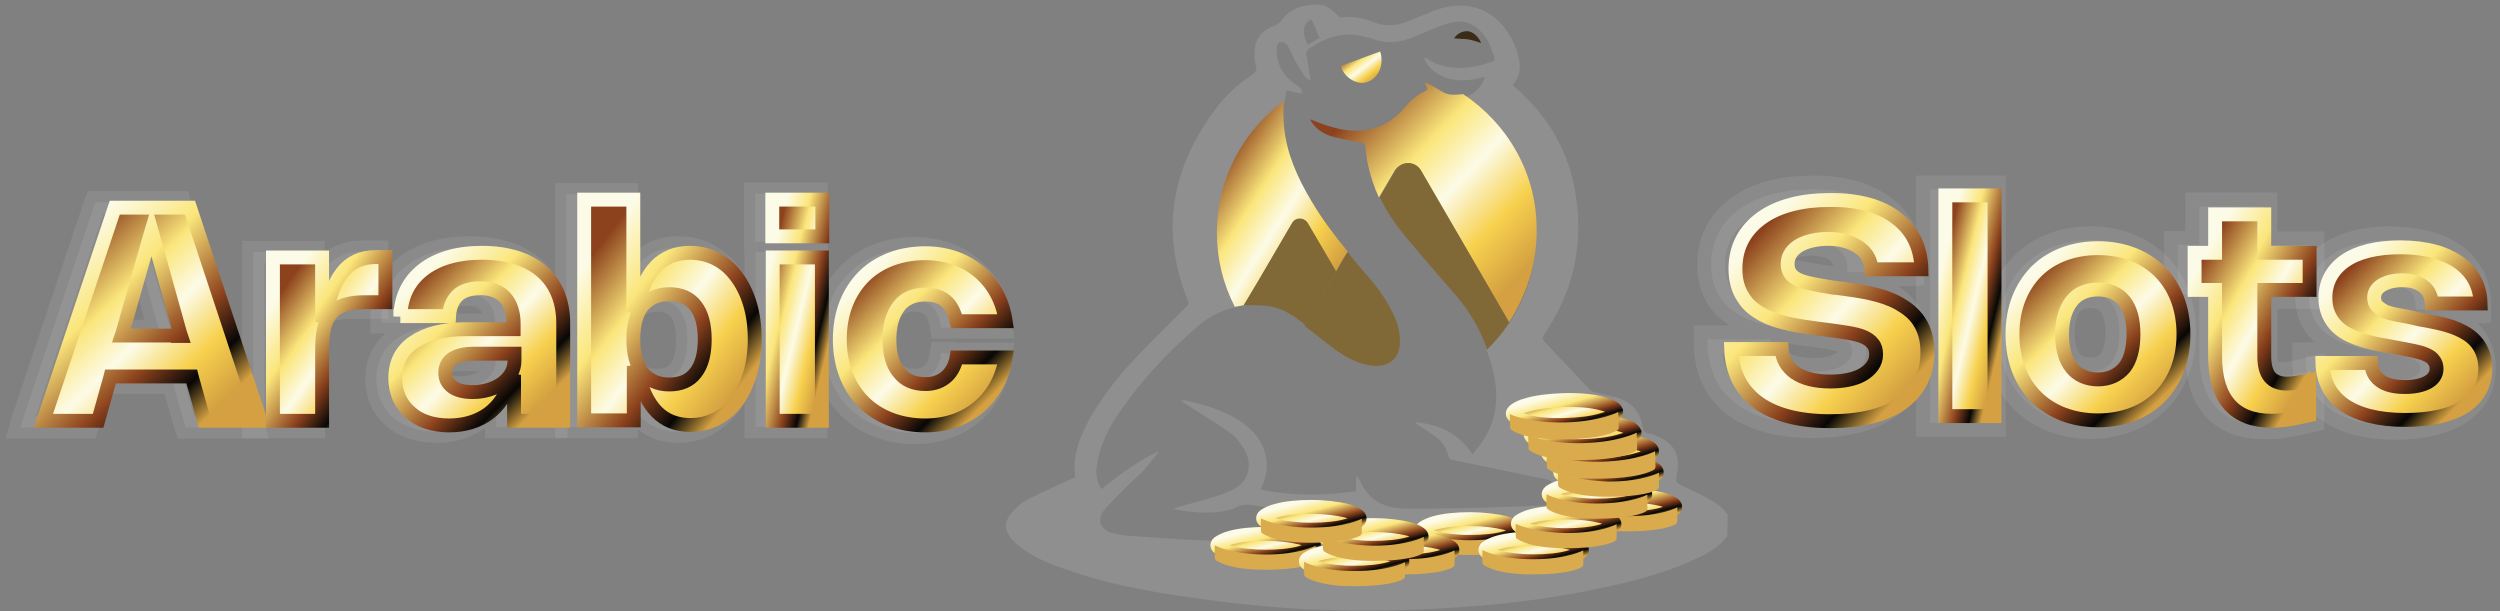 <svg width="180" height="44" viewBox="0 0 180 44" fill="none" xmlns="http://www.w3.org/2000/svg">
<rect x="0" y="0" width="180" height="44" fill="#808080" stroke="none"/>
<g clip-path="url(#clip0_281_60108)">
<path d="M96.542 4.74C97.527 4.406 98.42 4.041 99.374 3.707C99.682 4.679 99.251 5.652 98.389 5.925C97.65 6.138 96.727 5.53 96.542 4.74Z" fill="url(#paint0_linear_281_60108)"/>
<path d="M106.638 3.098C106.299 2.976 105.992 2.885 105.653 2.824C105.345 2.794 105.007 2.794 104.699 2.764C104.883 2.429 105.314 2.217 105.684 2.247C106.053 2.277 106.484 2.672 106.638 3.098Z" fill="#3A2C15"/>
<path d="M124.398 37.043C124.121 36.709 123.844 36.405 123.506 36.192C122.736 35.736 121.997 35.372 121.197 35.007C120.643 34.734 120.643 34.734 120.735 34.156C121.012 32.728 120.52 31.877 119.196 31.36C119.042 31.3 118.888 31.209 118.704 31.209C118.396 31.178 118.334 31.026 118.273 30.722C118.15 29.841 117.657 29.142 116.826 28.777C116.211 28.504 115.533 28.443 114.887 28.261C114.733 28.23 114.548 28.139 114.456 28.048C113.348 26.893 112.301 25.739 111.193 24.584C111.039 24.432 111.039 24.311 111.163 24.128C113.163 21.18 113.994 17.929 113.502 14.373C113.132 11.578 111.963 9.116 109.931 7.08C109.624 6.746 109.254 6.442 108.916 6.138C109.346 5.591 109.531 4.984 109.377 4.315C109.316 3.89 109.162 3.495 109.008 3.13C107.9 0.699 105.684 -0.182 103.19 0.79C102.544 1.063 101.898 1.307 101.251 1.58C100.451 1.884 99.651 1.914 98.881 1.58C98.081 1.276 97.25 1.124 96.511 1.276C96.172 0.972 95.988 0.76 95.68 0.577C95.311 0.304 94.818 0.273 94.356 0.365C93.525 0.425 92.817 0.729 92.325 1.398C92.171 1.61 92.017 1.732 91.771 1.854C90.755 2.218 90.324 2.826 90.324 3.92C90.324 4.133 90.324 4.376 90.386 4.558C90.57 5.044 90.386 5.257 89.955 5.531C88.785 6.29 87.831 7.323 87.092 8.448C84.23 12.581 83.614 16.987 85.553 21.697C85.615 21.879 85.553 21.971 85.43 22.062C84.168 23.338 82.906 24.554 81.675 25.86C80.351 27.288 79.151 28.808 78.227 30.57C77.673 31.695 77.242 32.88 77.396 34.187C77.427 34.399 77.273 34.46 77.119 34.49C76.073 34.977 74.965 35.463 73.949 35.98C73.518 36.192 73.118 36.587 72.81 36.952C72.287 37.59 72.317 38.198 72.841 38.806C72.964 38.958 73.118 39.109 73.272 39.231C74.226 40.021 75.303 40.507 76.473 40.902C78.781 41.753 81.151 42.27 83.583 42.695C87 43.242 90.386 43.668 93.833 43.85C97.034 44.002 100.235 44.002 103.437 43.82C107.684 43.607 111.871 43.121 116.026 42.179C118.211 41.693 120.366 41.085 122.367 40.112C123.136 39.748 123.875 39.292 124.367 38.593M94.11 1.61C94.172 1.55 94.295 1.459 94.418 1.398C94.449 1.519 94.541 1.58 94.572 1.702C94.726 2.036 94.849 2.401 95.003 2.735C94.726 2.887 94.48 3.039 94.141 3.221C93.925 2.674 93.679 2.127 94.11 1.61ZM111.932 36.132C111.624 36.283 111.286 36.405 110.947 36.405C109.069 36.466 107.13 36.557 105.222 36.587C103.898 36.618 102.575 36.618 101.251 36.618C100.974 36.618 100.697 36.587 100.42 36.557C99.251 36.375 98.419 35.736 97.927 34.642C97.896 34.521 97.804 34.46 97.773 34.339C97.742 34.339 97.712 34.339 97.65 34.339C97.65 34.673 97.619 35.007 97.619 35.372C95.403 35.676 93.094 35.736 90.786 35.25C90.786 35.22 90.817 35.129 90.817 35.098C91.494 33.761 91.278 32.272 90.263 31.148C89.401 30.206 88.262 29.689 87.092 29.294C86.569 29.112 85.953 28.99 85.399 28.838C85.276 28.808 85.184 28.808 85.03 28.869C85.184 28.99 85.307 29.051 85.461 29.142C86.446 29.78 87.431 30.388 88.416 31.057C88.939 31.391 89.308 31.877 89.616 32.394C90.232 33.548 89.893 34.734 88.662 35.311C87.831 35.676 86.969 35.919 86.076 36.162C85.553 36.314 85.03 36.435 84.476 36.618C84.63 36.648 84.784 36.739 84.938 36.739C86.107 36.922 87.277 37.013 88.416 36.739C88.57 36.709 88.754 36.678 88.877 36.587C89.37 36.283 89.862 36.314 90.386 36.405C91.34 36.557 92.233 36.678 93.187 36.77C93.495 36.8 93.864 36.83 93.987 37.195C94.141 37.56 93.833 37.833 93.556 38.076C93.002 38.562 92.263 38.714 91.555 38.836C89.585 39.049 87.646 38.958 85.707 38.866C84.322 38.806 82.906 38.684 81.552 38.593C81.09 38.562 80.69 38.532 80.228 38.411C79.182 38.198 78.874 37.377 79.612 36.587C80.474 35.645 81.398 34.794 82.29 33.913C82.66 33.548 82.968 33.093 83.337 32.667C83.368 32.637 83.368 32.606 83.398 32.485C81.89 33.245 80.597 34.156 79.305 35.22C78.997 34.703 78.874 34.187 78.966 33.579C79.182 32.059 79.859 30.692 80.751 29.476C82.29 27.258 84.106 25.344 86.138 23.581C86.969 22.821 87.954 22.335 88.97 22.122C88.139 20.512 87.677 18.689 87.677 16.774C87.677 12.854 89.555 9.42 92.51 7.293C92.54 7.02 92.571 6.776 92.633 6.503C92.91 6.564 93.156 6.625 93.433 6.685C93.556 6.625 93.618 6.564 93.741 6.503C93.71 6.442 93.679 6.351 93.587 6.321C93.402 6.138 93.156 5.986 92.971 5.834C92.294 5.287 91.956 4.558 91.925 3.707C91.925 3.434 91.894 3.099 92.202 3.039C92.51 2.978 92.663 3.221 92.817 3.464C93.002 3.829 93.156 4.224 93.371 4.589C93.556 4.923 93.802 5.257 93.987 5.561C94.049 5.622 94.172 5.713 94.295 5.774C94.326 5.774 94.356 5.743 94.356 5.743C94.326 5.409 94.233 5.075 94.203 4.71C94.172 4.589 94.172 4.437 94.141 4.345C93.987 3.677 93.956 3.677 94.572 3.312C95.742 2.553 97.004 2.279 98.358 2.674C98.543 2.704 98.727 2.735 98.912 2.826C99.897 3.191 100.851 3.039 101.774 2.674C102.452 2.37 103.16 2.066 103.868 1.823C105.191 1.276 106.207 1.55 107.007 2.765C107.284 3.13 107.377 3.586 107.561 4.011C107.684 4.285 107.561 4.437 107.284 4.497C105.745 4.984 104.175 5.166 102.698 4.193C102.698 4.193 102.667 4.193 102.513 4.163C102.667 4.437 102.729 4.649 102.883 4.801C103.652 5.591 104.576 5.834 105.591 5.774C106.053 5.743 106.484 5.622 106.915 5.561C106.607 6.381 106.053 6.898 105.314 6.989C108.485 9.056 110.608 12.672 110.608 16.805C110.608 20.117 109.254 23.125 107.038 25.192C107.253 25.83 107.469 26.468 107.592 27.137C107.961 29.051 107.592 30.844 106.299 32.363C106.238 32.485 106.145 32.546 106.022 32.728C105.006 31.148 103.56 30.54 101.836 30.388C101.898 30.419 101.99 30.51 102.021 30.54C102.513 30.874 103.006 31.178 103.467 31.512C103.898 31.847 104.145 32.303 104.268 32.789C104.298 33.002 104.422 33.093 104.606 33.123C106.422 33.488 108.238 33.883 110.024 34.247C110.516 34.369 110.978 34.399 111.47 34.551C111.686 34.612 111.963 34.825 112.117 35.007C112.486 35.402 112.425 35.888 111.932 36.132Z" fill="white" fill-opacity="0.12"/>
<path d="M102.267 12.245L105.961 18.597L108.639 23.216C109.839 21.362 110.639 19.083 110.639 16.682C110.701 12.489 108.516 8.872 105.345 6.776C104.976 6.806 104.452 6.897 103.991 6.684C103.683 6.532 103.375 6.32 103.098 6.168C102.944 6.107 102.79 5.985 102.575 5.955C102.636 6.107 102.729 6.259 102.79 6.411C102.76 6.441 102.667 6.532 102.606 6.563C101.99 6.836 101.559 7.262 101.128 7.748C100.266 8.781 99.158 9.359 97.835 9.419C96.788 9.45 95.742 9.146 94.757 8.751C94.633 8.72 94.48 8.629 94.326 8.599C94.695 9.298 95.341 9.693 96.08 9.875C96.788 10.057 97.527 10.179 98.266 10.331C98.296 10.696 98.389 11.182 98.45 11.668C98.635 12.549 98.912 13.431 99.281 14.221L100.42 12.276C100.882 11.577 101.898 11.577 102.267 12.245Z" fill="url(#paint1_linear_281_60108)"/>
<path d="M104.852 21.301C105.837 22.456 106.607 23.763 107.069 25.16C107.684 24.553 108.208 23.915 108.669 23.216L105.991 18.597L102.298 12.245C101.867 11.577 100.913 11.577 100.482 12.245L99.343 14.19C99.866 15.315 100.605 16.348 101.436 17.32C102.575 18.688 103.714 19.994 104.852 21.301Z" fill="#816937"/>
<path d="M98.912 26.345C100.02 26.406 100.728 25.829 100.79 24.735C100.821 23.945 100.636 23.246 100.297 22.577C99.805 21.544 99.128 20.602 98.358 19.751C97.897 19.235 97.466 18.718 97.035 18.141L96.727 18.627L93.926 23.459C94.695 24.066 95.434 24.644 96.204 25.221C97.035 25.798 97.897 26.254 98.912 26.345Z" fill="#816937"/>
<path d="M93.802 6.654C93.772 6.624 93.741 6.532 93.679 6.502C93.556 6.563 93.495 6.624 93.372 6.684C93.495 6.715 93.587 6.715 93.741 6.745C93.772 6.715 93.772 6.684 93.802 6.654Z" fill="white" fill-opacity="0.08"/>
<path d="M94.603 39.26C94.603 39.321 94.572 39.412 94.387 39.503C94.234 39.594 93.987 39.716 93.649 39.807C93.002 39.989 92.11 40.08 91.125 40.08C90.14 40.08 89.247 39.959 88.601 39.807C88.293 39.716 88.016 39.625 87.862 39.503C87.677 39.382 87.647 39.321 87.647 39.26C87.647 39.199 87.677 39.108 87.862 39.017C88.016 38.926 88.262 38.804 88.601 38.713C89.247 38.531 90.14 38.44 91.125 38.44C92.11 38.44 93.002 38.561 93.649 38.713C93.957 38.804 94.234 38.895 94.387 39.017C94.541 39.108 94.603 39.199 94.603 39.26Z" fill="url(#paint2_linear_281_60108)" stroke="url(#paint3_linear_281_60108)"/>
<path d="M87.462 39.26V40.141C87.462 40.202 87.493 40.293 87.523 40.323C87.8 40.506 88.662 41.022 91.094 41.022C93.433 41.022 94.357 40.658 94.603 40.506C94.665 40.475 94.726 40.384 94.726 40.323V39.29C94.726 39.29 93.618 39.928 91.094 39.928C88.539 39.898 87.462 39.26 87.462 39.26Z" fill="#D9AB4C"/>
<path d="M120.612 36.494C120.612 36.555 120.581 36.646 120.397 36.737C120.243 36.829 119.997 36.95 119.658 37.041C119.012 37.224 118.119 37.315 117.134 37.315C116.149 37.315 115.256 37.193 114.61 37.041C114.302 36.95 114.025 36.859 113.871 36.737C113.687 36.616 113.656 36.555 113.656 36.494C113.656 36.434 113.687 36.342 113.871 36.251C114.025 36.16 114.271 36.038 114.61 35.947C115.256 35.765 116.149 35.674 117.134 35.674C118.119 35.674 119.012 35.795 119.658 35.947C119.966 36.038 120.243 36.13 120.397 36.251C120.581 36.342 120.612 36.434 120.612 36.494Z" fill="url(#paint4_linear_281_60108)" stroke="url(#paint5_linear_281_60108)"/>
<path d="M113.502 36.496V37.377C113.502 37.438 113.533 37.529 113.564 37.56C113.841 37.742 114.702 38.259 117.134 38.259C119.473 38.259 120.397 37.894 120.643 37.742C120.705 37.712 120.766 37.62 120.766 37.56V36.526C120.766 36.526 119.658 37.165 117.134 37.165C114.61 37.165 113.502 36.496 113.502 36.496Z" fill="#D9AB4C"/>
<path d="M109.316 38.197C109.316 38.258 109.285 38.349 109.1 38.441C108.946 38.532 108.7 38.653 108.362 38.744C107.715 38.927 106.823 39.018 105.838 39.018C104.853 39.018 103.96 38.896 103.314 38.744C103.006 38.653 102.729 38.562 102.575 38.441C102.39 38.319 102.359 38.258 102.359 38.197C102.359 38.137 102.39 38.045 102.575 37.954C102.729 37.863 102.975 37.742 103.314 37.65C103.96 37.468 104.853 37.377 105.838 37.377C106.823 37.377 107.715 37.498 108.362 37.65C108.669 37.742 108.946 37.833 109.1 37.954C109.254 38.076 109.316 38.167 109.316 38.197Z" fill="url(#paint6_linear_281_60108)" stroke="url(#paint7_linear_281_60108)"/>
<path d="M102.206 38.197V39.078C102.206 39.139 102.236 39.23 102.267 39.261C102.544 39.443 103.406 39.96 105.838 39.96C108.177 39.96 109.1 39.595 109.347 39.443C109.408 39.413 109.47 39.322 109.47 39.261V38.258C109.47 38.258 108.362 38.896 105.838 38.896C103.314 38.896 102.206 38.197 102.206 38.197Z" fill="#D9AB4C"/>
<path d="M104.576 39.594C104.576 39.655 104.545 39.746 104.36 39.837C104.206 39.928 103.96 40.05 103.621 40.141C102.975 40.323 102.082 40.414 101.097 40.414C100.112 40.414 99.22 40.293 98.573 40.141C98.266 40.05 97.989 39.959 97.835 39.837C97.65 39.715 97.619 39.655 97.619 39.594C97.619 39.533 97.65 39.442 97.835 39.351C97.989 39.26 98.235 39.138 98.573 39.047C99.22 38.865 100.112 38.773 101.097 38.773C102.082 38.773 102.975 38.895 103.621 39.047C103.929 39.138 104.206 39.229 104.36 39.351C104.545 39.442 104.576 39.533 104.576 39.594Z" fill="url(#paint8_linear_281_60108)" stroke="url(#paint9_linear_281_60108)"/>
<path d="M97.465 39.596V40.477C97.465 40.538 97.496 40.629 97.527 40.659C97.804 40.842 98.666 41.358 101.097 41.358C103.437 41.358 104.36 40.994 104.606 40.842C104.668 40.811 104.73 40.72 104.73 40.659V39.626C104.73 39.626 103.621 40.264 101.097 40.264C98.573 40.264 97.465 39.596 97.465 39.596Z" fill="#D9AB4C"/>
<path d="M100.974 40.416C100.974 40.477 100.944 40.568 100.759 40.659C100.605 40.751 100.359 40.872 100.02 40.963C99.374 41.145 98.481 41.237 97.496 41.237C96.511 41.237 95.619 41.115 94.972 40.963C94.665 40.872 94.387 40.781 94.234 40.659C94.049 40.538 94.018 40.477 94.018 40.416C94.018 40.355 94.049 40.264 94.234 40.173C94.387 40.082 94.634 39.96 94.972 39.869C95.619 39.687 96.511 39.596 97.496 39.596C98.481 39.596 99.374 39.717 100.02 39.869C100.328 39.96 100.605 40.051 100.759 40.173C100.944 40.264 100.974 40.355 100.974 40.416Z" fill="url(#paint10_linear_281_60108)" stroke="url(#paint11_linear_281_60108)"/>
<path d="M93.895 40.445V41.327C93.895 41.387 93.926 41.478 93.957 41.509C94.234 41.691 95.096 42.208 97.527 42.208C99.866 42.208 100.79 41.843 101.036 41.691C101.098 41.661 101.159 41.57 101.159 41.509V40.476C101.159 40.476 100.051 41.114 97.527 41.114C94.972 41.114 93.895 40.445 93.895 40.445Z" fill="#D9AB4C"/>
<path d="M102.36 38.623C102.36 38.684 102.329 38.775 102.144 38.866C101.99 38.958 101.744 39.079 101.406 39.17C100.759 39.352 99.867 39.444 98.882 39.444C97.897 39.444 97.004 39.322 96.358 39.17C96.05 39.079 95.773 38.988 95.619 38.866C95.434 38.745 95.403 38.684 95.403 38.623C95.403 38.562 95.434 38.471 95.619 38.38C95.773 38.289 96.019 38.167 96.358 38.076C97.004 37.894 97.897 37.803 98.882 37.803C99.867 37.803 100.759 37.924 101.406 38.076C101.713 38.167 101.99 38.259 102.144 38.38C102.298 38.471 102.36 38.562 102.36 38.623Z" fill="url(#paint12_linear_281_60108)" stroke="url(#paint13_linear_281_60108)"/>
<path d="M95.249 38.623V39.504C95.249 39.565 95.28 39.656 95.311 39.687C95.588 39.869 96.45 40.386 98.881 40.386C101.22 40.386 102.144 40.021 102.39 39.869C102.452 39.839 102.513 39.747 102.513 39.687V38.653C102.513 38.653 101.405 39.292 98.881 39.292C96.296 39.231 95.249 38.623 95.249 38.623Z" fill="#D9AB4C"/>
<path d="M113.902 39.594C113.902 39.655 113.871 39.746 113.687 39.837C113.533 39.928 113.287 40.05 112.948 40.141C112.302 40.323 111.409 40.414 110.424 40.414C109.439 40.414 108.546 40.293 107.9 40.141C107.592 40.05 107.315 39.959 107.161 39.837C106.977 39.715 106.946 39.655 106.946 39.594C106.946 39.533 106.977 39.442 107.161 39.351C107.315 39.26 107.561 39.138 107.9 39.047C108.546 38.865 109.439 38.773 110.424 38.773C111.409 38.773 112.302 38.895 112.948 39.047C113.256 39.138 113.533 39.229 113.687 39.351C113.841 39.442 113.902 39.533 113.902 39.594Z" fill="url(#paint14_linear_281_60108)" stroke="url(#paint15_linear_281_60108)"/>
<path d="M106.73 39.596V40.477C106.73 40.538 106.761 40.629 106.792 40.659C107.069 40.842 107.931 41.358 110.363 41.358C112.702 41.358 113.625 40.994 113.872 40.842C113.933 40.811 113.995 40.72 113.995 40.659V39.626C113.995 39.626 112.887 40.264 110.363 40.264C107.839 40.264 106.73 39.596 106.73 39.596Z" fill="#D9AB4C"/>
<path d="M116.242 37.711C116.242 37.772 116.211 37.863 116.026 37.954C115.872 38.045 115.626 38.167 115.287 38.258C114.641 38.44 113.748 38.532 112.763 38.532C111.778 38.532 110.886 38.41 110.239 38.258C109.932 38.167 109.655 38.076 109.501 37.954C109.316 37.833 109.285 37.772 109.285 37.711C109.285 37.65 109.316 37.559 109.501 37.468C109.655 37.377 109.901 37.255 110.239 37.164C110.886 36.982 111.778 36.891 112.763 36.891C113.748 36.891 114.641 37.012 115.287 37.164C115.595 37.255 115.872 37.346 116.026 37.468C116.18 37.59 116.242 37.681 116.242 37.711Z" fill="url(#paint16_linear_281_60108)" stroke="url(#paint17_linear_281_60108)"/>
<path d="M109.131 37.711V38.592C109.131 38.653 109.162 38.744 109.193 38.775C109.47 38.957 110.332 39.474 112.763 39.474C115.103 39.474 116.026 39.109 116.272 38.957C116.334 38.926 116.396 38.835 116.396 38.775V37.741C116.396 37.741 115.287 38.38 112.763 38.38C110.209 38.319 109.131 37.711 109.131 37.711Z" fill="#D9AB4C"/>
<path d="M118.458 35.584C118.458 35.645 118.427 35.736 118.242 35.827C118.089 35.918 117.842 36.04 117.504 36.131C116.857 36.313 115.965 36.405 114.98 36.405C113.995 36.405 113.102 36.283 112.456 36.131C112.148 36.04 111.871 35.949 111.717 35.827C111.532 35.706 111.501 35.645 111.501 35.584C111.501 35.523 111.532 35.432 111.717 35.341C111.871 35.25 112.117 35.128 112.456 35.037C113.102 34.855 113.995 34.764 114.98 34.764C115.965 34.764 116.857 34.885 117.504 35.037C117.811 35.128 118.089 35.219 118.242 35.341C118.427 35.463 118.458 35.554 118.458 35.584Z" fill="url(#paint18_linear_281_60108)" stroke="url(#paint19_linear_281_60108)"/>
<path d="M111.347 35.584V36.465C111.347 36.526 111.378 36.617 111.409 36.648C111.686 36.83 112.548 37.346 114.979 37.346C117.319 37.346 118.242 36.982 118.488 36.83C118.55 36.8 118.611 36.708 118.611 36.648V35.614C118.611 35.614 117.503 36.252 114.979 36.252C112.455 36.252 111.347 35.584 111.347 35.584Z" fill="#D9AB4C"/>
<path d="M119.289 34.004C119.289 34.065 119.258 34.156 119.073 34.247C118.92 34.338 118.673 34.46 118.335 34.551C117.688 34.733 116.796 34.825 115.811 34.825C114.826 34.825 113.933 34.703 113.287 34.551C112.979 34.46 112.702 34.369 112.548 34.247C112.363 34.126 112.333 34.065 112.333 34.004C112.333 33.943 112.363 33.852 112.548 33.761C112.702 33.67 112.948 33.548 113.287 33.457C113.933 33.275 114.826 33.184 115.811 33.184C116.796 33.184 117.688 33.305 118.335 33.457C118.643 33.548 118.92 33.639 119.073 33.761C119.258 33.852 119.289 33.943 119.289 34.004Z" fill="url(#paint20_linear_281_60108)" stroke="url(#paint21_linear_281_60108)"/>
<path d="M112.179 34.004V34.885C112.179 34.946 112.209 35.037 112.24 35.068C112.517 35.25 113.379 35.766 115.811 35.766C118.15 35.766 119.074 35.402 119.32 35.25C119.381 35.219 119.443 35.128 119.443 35.068V34.034C119.443 34.034 118.335 34.672 115.811 34.672C113.287 34.581 112.179 34.004 112.179 34.004Z" fill="#D9AB4C"/>
<path d="M118.95 32.484C118.95 32.545 118.889 32.636 118.735 32.758C118.55 32.88 118.304 33.001 117.935 33.092C117.257 33.305 116.303 33.426 115.226 33.457C114.149 33.487 113.194 33.396 112.517 33.214C112.179 33.123 111.902 33.031 111.717 32.91C111.532 32.788 111.471 32.697 111.471 32.636C111.471 32.576 111.532 32.484 111.686 32.363C111.871 32.241 112.117 32.12 112.486 32.029C113.164 31.816 114.118 31.694 115.195 31.664C116.272 31.634 117.227 31.725 117.904 31.907C118.242 31.998 118.519 32.089 118.704 32.211C118.92 32.333 118.95 32.424 118.95 32.484Z" fill="url(#paint22_linear_281_60108)" stroke="url(#paint23_linear_281_60108)"/>
<path d="M111.347 32.636L111.378 33.609C111.378 33.669 111.409 33.761 111.501 33.791C111.778 34.004 112.702 34.49 115.318 34.46C117.811 34.429 118.765 34.004 119.073 33.822C119.135 33.791 119.196 33.7 119.196 33.609L119.165 32.484C119.165 32.484 118.027 33.153 115.318 33.244C112.578 33.305 111.347 32.636 111.347 32.636Z" fill="#D9AB4C"/>
<path d="M117.688 31.147C117.688 31.207 117.627 31.299 117.473 31.42C117.288 31.542 117.042 31.663 116.672 31.754C115.995 31.967 115.041 32.089 113.964 32.119C112.886 32.149 111.932 32.058 111.255 31.876C110.916 31.785 110.639 31.694 110.455 31.572C110.27 31.45 110.208 31.359 110.208 31.299C110.208 31.238 110.27 31.147 110.424 31.025C110.609 30.903 110.855 30.782 111.224 30.691C111.901 30.478 112.856 30.357 113.933 30.326C115.01 30.296 115.964 30.387 116.642 30.569C116.98 30.66 117.257 30.752 117.442 30.873C117.627 30.995 117.657 31.086 117.688 31.147Z" fill="url(#paint24_linear_281_60108)" stroke="url(#paint25_linear_281_60108)"/>
<path d="M110.024 31.298L110.055 32.271C110.055 32.332 110.085 32.423 110.178 32.453C110.455 32.666 111.378 33.152 113.995 33.122C116.488 33.091 117.442 32.666 117.75 32.484C117.811 32.453 117.873 32.362 117.873 32.271L117.842 31.146C117.842 31.146 116.703 31.815 113.995 31.906C111.255 31.967 110.024 31.298 110.024 31.298Z" fill="#D9AB4C"/>
<path d="M116.364 29.627C116.364 29.688 116.303 29.779 116.149 29.901C115.964 30.022 115.718 30.144 115.379 30.235C114.702 30.448 113.748 30.569 112.671 30.599C111.593 30.63 110.639 30.539 109.962 30.356C109.623 30.265 109.346 30.174 109.162 30.052C108.977 29.931 108.916 29.84 108.916 29.779C108.916 29.718 108.977 29.627 109.131 29.506C109.316 29.384 109.562 29.262 109.901 29.171C110.578 28.959 111.532 28.837 112.609 28.806C113.687 28.776 114.641 28.867 115.318 29.05C115.656 29.141 115.933 29.232 116.118 29.354C116.303 29.445 116.334 29.566 116.364 29.627Z" fill="url(#paint26_linear_281_60108)" stroke="url(#paint27_linear_281_60108)"/>
<path d="M108.7 29.81L108.731 30.783C108.731 30.843 108.762 30.934 108.854 30.965C109.131 31.178 110.055 31.664 112.671 31.633C115.164 31.603 116.118 31.178 116.426 30.995C116.488 30.965 116.549 30.874 116.549 30.783L116.518 29.658C116.518 29.658 115.38 30.327 112.671 30.418C109.87 30.448 108.7 29.81 108.7 29.81Z" fill="#D9AB4C"/>
<path d="M97.896 37.317C97.896 37.377 97.866 37.468 97.681 37.56C97.527 37.651 97.281 37.772 96.942 37.864C96.296 38.046 95.403 38.137 94.418 38.137C93.433 38.137 92.54 38.016 91.894 37.864C91.586 37.772 91.309 37.681 91.155 37.56C90.971 37.438 90.94 37.377 90.94 37.317C90.94 37.256 90.971 37.165 91.155 37.074C91.309 36.982 91.556 36.861 91.894 36.77C92.54 36.587 93.433 36.496 94.418 36.496C95.403 36.496 96.296 36.618 96.942 36.77C97.25 36.861 97.527 36.952 97.681 37.074C97.835 37.165 97.896 37.256 97.896 37.317Z" fill="url(#paint28_linear_281_60108)" stroke="url(#paint29_linear_281_60108)"/>
<path d="M90.786 37.316V38.198C90.786 38.258 90.817 38.35 90.848 38.38C91.125 38.562 91.987 39.079 94.418 39.079C96.758 39.079 97.681 38.714 97.927 38.562C97.989 38.532 98.05 38.441 98.05 38.38V37.347C98.05 37.347 96.942 37.985 94.418 37.985C91.894 37.985 90.786 37.316 90.786 37.316Z" fill="#D9AB4C"/>
<path d="M1.553 30.448L1.461 30.782H1.8H6.109H6.293L6.355 30.6L7.217 27.561H12.45L13.311 30.6L13.373 30.782H13.558H17.959H18.298L18.206 30.478L12.942 14.707L12.911 14.555H12.727H7.063H6.878L6.817 14.707L1.553 30.448ZM8.233 23.823L9.864 18.11L11.465 23.823H8.233Z" fill="white" fill-opacity="0.08" stroke="white" stroke-opacity="0.08" stroke-width="1.6"/>
<path d="M22.361 30.753H22.607V30.51V25.161C22.607 24.067 22.761 23.308 23.161 22.852C23.531 22.396 24.177 22.153 25.316 22.153H26.916H27.163V21.91V18.354V18.111H26.916H26.116C24.885 18.111 23.962 18.567 23.315 19.388C23.007 19.752 22.792 20.208 22.576 20.694V18.385V18.142H22.33H18.483H18.236V18.385V30.51V30.753H18.483H22.361Z" fill="white" fill-opacity="0.08" stroke="white" stroke-opacity="0.08" stroke-width="1.6"/>
<path d="M39.813 30.752H40.06V30.509V23.307C40.06 21.575 39.475 20.207 38.398 19.235C37.32 18.293 35.72 17.807 33.78 17.807C31.872 17.807 30.302 18.293 29.194 19.174C28.086 20.086 27.47 21.362 27.47 22.973V23.216H27.717H31.534H31.78V22.973C31.78 22.365 31.934 21.939 32.211 21.666C32.488 21.392 32.949 21.21 33.627 21.21C34.304 21.21 34.796 21.423 35.135 21.757C35.473 22.122 35.658 22.638 35.658 23.337V23.368H32.58C30.887 23.368 29.533 23.702 28.578 24.37C27.624 25.039 27.101 26.042 27.101 27.288C27.101 28.412 27.532 29.384 28.302 30.053C29.071 30.722 30.148 31.086 31.41 31.086C33.349 31.086 34.889 30.235 35.72 28.777V30.509V30.752H35.966H39.813ZM31.503 26.893C31.503 26.558 31.626 26.346 31.872 26.194C32.118 26.012 32.549 25.92 33.134 25.92H35.689V26.042C35.689 27.045 34.642 27.895 33.072 27.895C32.518 27.895 32.118 27.774 31.872 27.622C31.626 27.44 31.503 27.197 31.503 26.893Z" fill="white" fill-opacity="0.08" stroke="white" stroke-opacity="0.08" stroke-width="1.6"/>
<path d="M44.892 30.722H45.138V30.479V28.535C45.385 29.112 45.693 29.598 46.093 29.993C46.801 30.722 47.724 31.087 48.832 31.087C50.34 31.087 51.602 30.388 52.526 29.203C53.418 28.018 53.911 26.377 53.911 24.432C53.911 22.487 53.418 20.846 52.526 19.661C51.633 18.476 50.34 17.807 48.832 17.807C47.724 17.807 46.801 18.172 46.093 18.901C45.723 19.296 45.385 19.783 45.138 20.36V14.222V13.979H44.892H41.014H40.768V14.222V30.51V30.753H41.014H44.892V30.722ZM49.478 24.462C49.478 25.465 49.294 26.164 48.924 26.65C48.586 27.106 48.063 27.349 47.324 27.349C46.585 27.349 46.062 27.106 45.693 26.65C45.323 26.195 45.108 25.465 45.108 24.493C45.108 23.52 45.323 22.791 45.693 22.335C46.062 21.879 46.585 21.636 47.324 21.636C48.063 21.636 48.586 21.879 48.924 22.335C49.294 22.761 49.478 23.46 49.478 24.462Z" fill="white" fill-opacity="0.08" stroke="white" stroke-opacity="0.08" stroke-width="1.6"/>
<path d="M58.559 17.412H58.805V17.168V14.19V13.947H58.559H54.619H54.373V14.19V17.168V17.412H54.619H58.559ZM58.528 30.752H58.774V30.509V18.384V18.141H58.528H54.65H54.403V18.384V30.509V30.752H54.65H58.528Z" fill="white" fill-opacity="0.08" stroke="white" stroke-opacity="0.08" stroke-width="1.6"/>
<path d="M67.978 25.404H67.762L67.731 25.616C67.639 26.163 67.423 26.589 67.116 26.892C66.808 27.166 66.408 27.348 65.823 27.348C65.115 27.348 64.592 27.105 64.222 26.649C63.853 26.194 63.637 25.464 63.637 24.492C63.637 23.519 63.853 22.79 64.222 22.334C64.592 21.878 65.115 21.635 65.823 21.635C66.408 21.635 66.808 21.787 67.116 22.091C67.423 22.365 67.608 22.79 67.731 23.367L67.762 23.58H67.978H71.856H72.133L72.102 23.307C71.671 20.085 69.27 17.867 65.854 17.867C63.945 17.867 62.283 18.505 61.113 19.691C59.944 20.845 59.267 22.517 59.267 24.522C59.267 26.528 59.944 28.169 61.113 29.354C62.283 30.509 63.945 31.177 65.854 31.177C69.27 31.177 71.671 28.989 72.102 25.738L72.133 25.464H71.856H67.978V25.404Z" fill="white" fill-opacity="0.08" stroke="white" stroke-opacity="0.08" stroke-width="1.6"/>
<path d="M93.002 16.105C93.279 15.649 93.895 15.649 94.141 16.105L96.173 19.569L96.727 18.596L97.035 18.11C96.08 16.956 95.188 15.77 94.418 14.464C93.433 12.823 92.633 11.06 92.448 9.115C92.387 8.477 92.387 7.869 92.448 7.262C89.524 9.389 87.616 12.823 87.616 16.743C87.616 18.688 88.077 20.481 88.909 22.091C89.124 22.061 89.339 22.03 89.555 21.97L90.663 20.116L93.002 16.105Z" fill="url(#paint30_linear_281_60108)"/>
<path d="M91.278 22.03C92.14 22.152 92.879 22.547 93.556 23.064C93.71 23.185 93.833 23.276 93.987 23.398L96.203 19.538L94.172 16.074C93.895 15.618 93.248 15.618 93.033 16.074L90.663 20.116L89.555 21.97C90.109 21.97 90.663 21.97 91.278 22.03Z" fill="#816937"/>
<path d="M13.835 27.228L13.804 27.106H13.681H8.079H7.956L7.925 27.228L7.063 30.297H3.123L8.263 14.951H13.681L18.76 30.297H14.697L13.835 27.228ZM12.819 24.189H13.034L12.973 24.007L11.064 17.169L10.911 16.622L10.757 17.139L8.817 23.977L8.756 24.159H8.971H12.819V24.189Z" fill="url(#paint31_linear_281_60108)" stroke="url(#paint32_linear_281_60108)"/>
<path d="M27.101 18.506H27.748V21.757H26.27C25.101 21.757 24.3 22 23.838 22.578C23.346 23.155 23.192 24.006 23.192 25.131V30.297H19.652V18.536H23.192V22.73L23.5 22.76C23.685 21.423 24.054 20.36 24.639 19.63C25.193 18.901 25.993 18.506 27.101 18.506Z" fill="url(#paint33_linear_281_60108)" stroke="url(#paint34_linear_281_60108)"/>
<path d="M28.825 22.79C28.856 21.392 29.41 20.268 30.395 19.477C31.41 18.657 32.857 18.201 34.704 18.201C36.582 18.201 38.028 18.687 39.013 19.538C39.998 20.389 40.552 21.665 40.552 23.276V30.296H37.013V27.439L36.705 27.409C36.212 29.414 34.581 30.63 32.334 30.63C31.164 30.63 30.179 30.296 29.533 29.688C28.856 29.11 28.456 28.26 28.456 27.227C28.456 26.102 28.917 25.221 29.779 24.643C30.641 24.036 31.903 23.701 33.534 23.701H36.828H36.982V23.549V23.276C36.982 22.516 36.766 21.878 36.366 21.422C35.935 20.966 35.35 20.754 34.581 20.754C33.842 20.754 33.257 20.936 32.888 21.331C32.549 21.696 32.365 22.182 32.334 22.759H28.825V22.79ZM37.043 25.616V25.464H36.889H34.088C33.473 25.464 32.95 25.585 32.611 25.798C32.242 26.041 32.057 26.376 32.057 26.831C32.057 27.287 32.242 27.622 32.58 27.865C32.919 28.108 33.411 28.229 34.027 28.229C35.689 28.229 37.043 27.287 37.043 25.98V25.616Z" fill="url(#paint35_linear_281_60108)" stroke="url(#paint36_linear_281_60108)"/>
<path d="M45.6 22L45.908 22.031C46.154 20.785 46.616 19.812 47.232 19.174C47.847 18.536 48.678 18.202 49.663 18.202C51.048 18.202 52.218 18.81 53.018 19.904C53.849 20.998 54.342 22.547 54.342 24.401C54.342 26.255 53.849 27.805 53.049 28.899C52.218 29.993 51.079 30.6 49.694 30.6C48.709 30.6 47.878 30.266 47.263 29.628C46.647 28.99 46.185 28.017 45.939 26.771L45.631 26.802V30.266H42.06V14.373H45.6V22ZM48.186 27.683C49.017 27.683 49.663 27.41 50.094 26.832C50.525 26.285 50.741 25.465 50.741 24.431C50.741 23.398 50.525 22.578 50.094 22.031C49.663 21.453 49.017 21.18 48.186 21.18C47.355 21.18 46.708 21.484 46.247 22.031C45.816 22.578 45.6 23.398 45.6 24.431C45.6 25.465 45.816 26.255 46.247 26.832C46.708 27.379 47.355 27.683 48.186 27.683Z" fill="url(#paint37_linear_281_60108)" stroke="url(#paint38_linear_281_60108)"/>
<path d="M59.205 17.017H55.604V14.373H59.205V17.017ZM59.175 30.297H55.635V18.536H59.175V30.297Z" fill="url(#paint39_linear_281_60108)" stroke="url(#paint40_linear_281_60108)"/>
<path d="M66.623 27.653C67.301 27.653 67.793 27.44 68.193 27.075C68.532 26.741 68.778 26.285 68.87 25.738H72.41C71.948 28.656 69.732 30.631 66.623 30.631C64.807 30.631 63.268 30.023 62.191 28.959C61.114 27.896 60.467 26.346 60.467 24.432C60.467 22.517 61.114 20.998 62.191 19.904C63.268 18.84 64.807 18.232 66.623 18.232C69.732 18.232 71.979 20.208 72.41 23.125H68.87C68.747 22.578 68.532 22.092 68.193 21.758C67.824 21.393 67.301 21.21 66.623 21.21C65.823 21.21 65.146 21.484 64.715 22.061C64.284 22.608 64.038 23.429 64.038 24.432C64.038 25.465 64.253 26.255 64.715 26.802C65.146 27.379 65.823 27.653 66.623 27.653Z" fill="url(#paint41_linear_281_60108)" stroke="url(#paint42_linear_281_60108)"/>
<path d="M137.234 19.539H137.542V19.235C137.542 17.473 136.864 16.045 135.602 15.072C134.371 14.1 132.586 13.614 130.401 13.644C128.369 13.644 126.584 14.1 125.291 15.011C123.998 15.923 123.198 17.291 123.198 19.053C123.198 20.025 123.444 20.785 123.844 21.423C124.244 22.031 124.829 22.487 125.476 22.821C126.738 23.459 128.338 23.672 129.6 23.854L130.339 23.945C131.447 24.098 132.186 24.189 132.709 24.401C132.955 24.492 133.109 24.614 133.202 24.736C133.294 24.857 133.355 25.009 133.355 25.283C133.355 25.708 133.109 26.073 132.617 26.346C132.124 26.62 131.386 26.772 130.524 26.772C129.508 26.772 128.738 26.559 128.246 26.194C127.753 25.86 127.476 25.343 127.476 24.736V24.432H127.169H123.259H122.952V24.736C122.952 26.529 123.629 28.017 124.922 29.02C126.214 30.023 128.123 30.54 130.524 30.54C132.771 30.54 134.648 30.084 135.941 29.172C137.265 28.261 138.003 26.893 138.003 25.131C138.003 24.128 137.757 23.338 137.357 22.669C136.957 22.031 136.372 21.545 135.726 21.211C134.433 20.512 132.832 20.299 131.509 20.117L130.955 20.025C129.846 19.843 129.077 19.752 128.554 19.539C128.307 19.448 128.154 19.326 128.061 19.235C127.969 19.114 127.907 18.992 127.907 18.749C127.907 18.354 128.123 18.05 128.584 17.807C129.046 17.564 129.662 17.412 130.37 17.412C131.232 17.412 131.909 17.625 132.34 17.929C132.771 18.263 133.017 18.719 133.017 19.296V19.6H133.325H137.234V19.539Z" fill="white" fill-opacity="0.08" stroke="white" stroke-opacity="0.08" stroke-width="2"/>
<path d="M143.113 30.449H143.421V30.145V13.948V13.645H143.113H139.265H138.958V13.948V30.145V30.449H139.265H143.113Z" fill="white" fill-opacity="0.08" stroke="white" stroke-opacity="0.08" stroke-width="2"/>
<path d="M157.118 23.946C157.118 21.94 156.441 20.269 155.271 19.114C154.101 17.96 152.439 17.291 150.5 17.291C148.561 17.291 146.93 17.929 145.729 19.114C144.559 20.269 143.882 21.94 143.882 23.946C143.882 25.952 144.559 27.623 145.729 28.778C146.899 29.933 148.561 30.601 150.5 30.601C152.439 30.601 154.071 29.963 155.271 28.778C156.441 27.623 157.118 25.952 157.118 23.946ZM152.593 23.946C152.593 24.919 152.378 25.617 152.039 26.073C151.701 26.499 151.208 26.742 150.5 26.742C149.823 26.742 149.3 26.499 148.961 26.073C148.592 25.617 148.376 24.919 148.376 23.946C148.376 22.974 148.592 22.305 148.961 21.849C149.3 21.424 149.823 21.181 150.5 21.181C151.177 21.181 151.701 21.424 152.039 21.849C152.378 22.275 152.593 22.974 152.593 23.946Z" fill="white" fill-opacity="0.08" stroke="white" stroke-opacity="0.08" stroke-width="2"/>
<path d="M162.966 25.556V21.241H166.044H166.352V20.937V17.959V17.655H166.044H162.966V15.163V14.859H162.658H158.657H158.349V15.163V17.625H157.118H156.81V17.929V20.907V21.21H157.118H158.349V25.526C158.349 27.167 158.749 28.443 159.55 29.324C160.35 30.205 161.55 30.631 163.089 30.631C163.951 30.631 164.967 30.479 166.106 30.205L166.352 30.145V29.901V27.075V26.711L165.983 26.802C165.182 26.984 164.628 27.075 164.228 27.075C163.766 27.075 163.459 26.954 163.305 26.741C163.089 26.528 162.966 26.164 162.966 25.556Z" fill="white" fill-opacity="0.08" stroke="white" stroke-opacity="0.08" stroke-width="2"/>
<path d="M178.049 22.244H178.357V21.94C178.357 20.512 177.772 19.327 176.694 18.537C175.617 17.747 174.078 17.321 172.139 17.291C170.354 17.291 168.907 17.656 167.86 18.355C166.814 19.053 166.26 20.117 166.26 21.393C166.26 22.153 166.445 22.761 166.783 23.277C167.122 23.764 167.583 24.128 168.076 24.402C169.061 24.949 170.292 25.162 171.185 25.314L171.985 25.465C172.785 25.617 173.37 25.709 173.77 25.891C173.955 25.982 174.078 26.073 174.14 26.164C174.201 26.256 174.263 26.347 174.263 26.529C174.263 26.772 174.14 26.954 173.863 27.106C173.555 27.258 173.093 27.38 172.447 27.38C171.708 27.38 171.216 27.228 170.908 27.015C170.631 26.802 170.477 26.468 170.477 25.952V25.648H170.169H166.352H166.044V25.952C166.044 27.441 166.629 28.656 167.737 29.446C168.845 30.236 170.446 30.662 172.478 30.662C174.386 30.662 175.925 30.297 177.002 29.598C178.11 28.899 178.695 27.836 178.695 26.499C178.695 25.739 178.511 25.101 178.172 24.584C177.833 24.068 177.372 23.703 176.848 23.429C175.833 22.882 174.571 22.639 173.616 22.487L172.816 22.335C172.139 22.214 171.585 22.123 171.216 21.971C171.031 21.88 170.908 21.819 170.815 21.728C170.754 21.637 170.692 21.545 170.692 21.393C170.692 21.211 170.785 21.029 171.062 20.877C171.339 20.725 171.739 20.603 172.262 20.603C172.878 20.603 173.278 20.755 173.524 20.968C173.77 21.181 173.924 21.515 173.924 21.971V22.275H174.232H178.049V22.244Z" fill="white" fill-opacity="0.08" stroke="white" stroke-opacity="0.08" stroke-width="2"/>
<path d="M132.647 20.783C133.971 20.966 135.51 21.178 136.71 21.847C137.295 22.181 137.819 22.576 138.188 23.154C138.557 23.731 138.773 24.43 138.773 25.372C138.773 26.983 138.096 28.198 136.926 29.049C135.726 29.9 133.971 30.325 131.755 30.325C129.416 30.325 127.63 29.809 126.461 28.897C125.322 28.016 124.706 26.739 124.645 25.129H128.277C128.307 25.828 128.646 26.405 129.231 26.831C129.846 27.256 130.708 27.469 131.786 27.469C132.678 27.469 133.509 27.317 134.094 26.983C134.679 26.648 135.079 26.162 135.079 25.524C135.079 25.19 135.018 24.947 134.833 24.734C134.679 24.521 134.433 24.369 134.156 24.248C133.571 24.005 132.74 23.913 131.693 23.761L130.955 23.67C129.662 23.488 128.154 23.306 126.984 22.698C126.399 22.394 125.876 21.999 125.537 21.452C125.168 20.905 124.952 20.236 124.952 19.355C124.952 17.744 125.66 16.529 126.861 15.678C128.061 14.827 129.754 14.402 131.693 14.402C133.786 14.371 135.448 14.827 136.587 15.739C137.695 16.59 138.311 17.836 138.342 19.386H134.741C134.71 18.747 134.402 18.2 133.879 17.836C133.325 17.441 132.555 17.198 131.632 17.198C130.862 17.198 130.154 17.349 129.631 17.623C129.077 17.927 128.708 18.383 128.708 18.99C128.708 19.294 128.769 19.537 128.954 19.75C129.108 19.963 129.354 20.084 129.631 20.206C130.185 20.419 131.016 20.54 132.063 20.723C132.093 20.723 132.124 20.723 132.155 20.723L132.647 20.783Z" fill="url(#paint43_linear_281_60108)" stroke="url(#paint44_linear_281_60108)"/>
<path d="M143.605 29.961H140.065V14.068H143.605V29.961Z" fill="url(#paint45_linear_281_60108)" stroke="url(#paint46_linear_281_60108)"/>
<path d="M151.054 17.867C152.87 17.867 154.409 18.475 155.486 19.538C156.564 20.602 157.21 22.152 157.21 24.066C157.21 25.981 156.564 27.5 155.486 28.594C154.409 29.658 152.87 30.266 151.054 30.266C149.238 30.266 147.699 29.658 146.622 28.594C145.544 27.531 144.898 25.981 144.898 24.066C144.898 22.152 145.544 20.633 146.622 19.538C147.699 18.475 149.238 17.867 151.054 17.867ZM151.054 27.318C151.854 27.318 152.501 27.014 152.962 26.467C153.393 25.92 153.609 25.1 153.609 24.066C153.609 23.033 153.393 22.243 152.962 21.696C152.532 21.149 151.885 20.845 151.054 20.845C150.254 20.845 149.577 21.119 149.146 21.696C148.715 22.243 148.468 23.064 148.468 24.066C148.468 25.069 148.684 25.89 149.146 26.467C149.577 27.014 150.254 27.318 151.054 27.318Z" fill="url(#paint47_linear_281_60108)" stroke="url(#paint48_linear_281_60108)"/>
<path d="M159.488 21.027V20.875H159.334H158.011V18.201H159.334H159.488V18.049V15.435H163.028V18.049V18.201H163.182H166.291V20.875H163.182H163.028V21.027V25.646C163.028 26.284 163.151 26.801 163.428 27.135C163.705 27.469 164.136 27.621 164.659 27.621C165.059 27.621 165.583 27.53 166.26 27.378V29.9C165.244 30.143 164.352 30.295 163.582 30.295C162.197 30.295 161.212 29.9 160.535 29.141C159.858 28.381 159.488 27.226 159.488 25.646V21.027Z" fill="url(#paint49_linear_281_60108)" stroke="url(#paint50_linear_281_60108)"/>
<path d="M174.232 23.003C175.217 23.185 176.386 23.368 177.341 23.884C177.802 24.127 178.203 24.462 178.48 24.887C178.757 25.312 178.941 25.86 178.941 26.528C178.941 27.713 178.418 28.625 177.464 29.263C176.479 29.901 175.032 30.235 173.185 30.235C171.215 30.235 169.738 29.84 168.722 29.111C167.768 28.412 167.245 27.409 167.214 26.133H170.723C170.754 26.65 170.938 27.075 171.338 27.379C171.739 27.713 172.354 27.865 173.155 27.865C173.832 27.865 174.386 27.744 174.786 27.531C175.186 27.318 175.432 26.984 175.432 26.558C175.432 26.315 175.371 26.103 175.217 25.92C175.094 25.738 174.878 25.616 174.663 25.525C174.201 25.312 173.555 25.221 172.785 25.069L171.985 24.918C171.092 24.765 169.953 24.553 169.03 24.067C168.568 23.823 168.168 23.489 167.891 23.064C167.614 22.638 167.429 22.122 167.429 21.453C167.429 20.329 167.922 19.417 168.845 18.779C169.769 18.141 171.123 17.807 172.847 17.807C174.694 17.807 176.14 18.232 177.125 18.961C178.049 19.66 178.572 20.633 178.603 21.848H175.094C175.063 21.362 174.878 20.937 174.54 20.663C174.17 20.359 173.647 20.177 172.97 20.177C172.385 20.177 171.893 20.299 171.523 20.511C171.154 20.724 170.938 21.028 170.938 21.423C170.938 21.666 171 21.879 171.154 22.031C171.308 22.183 171.492 22.304 171.708 22.426C172.17 22.608 172.754 22.699 173.432 22.821L174.232 23.003Z" fill="url(#paint51_linear_281_60108)" stroke="url(#paint52_linear_281_60108)"/>
</g>
<defs>
<linearGradient id="paint0_linear_281_60108" x1="96.955" y1="4.047" x2="98.528" y2="6.111" gradientUnits="userSpaceOnUse">
<stop stop-color="#8C421D"/>
<stop offset="0.325" stop-color="#FBE67B"/>
<stop offset="0.535" stop-color="#FCFBE7"/>
<stop offset="0.77" stop-color="#F7D14E"/>
<stop offset="1" stop-color="#D4A041"/>
</linearGradient>
<linearGradient id="paint1_linear_281_60108" x1="98.499" y1="6.96" x2="110.636" y2="18.566" gradientUnits="userSpaceOnUse">
<stop stop-color="#8C421D"/>
<stop offset="0.325" stop-color="#FBE67B"/>
<stop offset="0.535" stop-color="#FCFBE7"/>
<stop offset="0.77" stop-color="#F7D14E"/>
<stop offset="1" stop-color="#D4A041"/>
</linearGradient>
<linearGradient id="paint2_linear_281_60108" x1="90.782" y1="38.008" x2="91.458" y2="40.565" gradientUnits="userSpaceOnUse">
<stop stop-color="#8C421D"/>
<stop offset="0.325" stop-color="#FBE67B"/>
<stop offset="0.535" stop-color="#FCFBE7"/>
<stop offset="0.77" stop-color="#F7D14E"/>
<stop offset="1" stop-color="#D4A041"/>
</linearGradient>
<linearGradient id="paint3_linear_281_60108" x1="90.782" y1="38.008" x2="91.458" y2="40.565" gradientUnits="userSpaceOnUse">
<stop stop-color="#FCFBE7"/>
<stop offset="0.297" stop-color="#FBE67B"/>
<stop offset="0.642" stop-color="#8C421D"/>
<stop offset="0.837" stop-color="#070706"/>
<stop offset="1" stop-color="#D4A041"/>
</linearGradient>
<linearGradient id="paint4_linear_281_60108" x1="116.805" y1="35.245" x2="117.481" y2="37.801" gradientUnits="userSpaceOnUse">
<stop stop-color="#8C421D"/>
<stop offset="0.325" stop-color="#FBE67B"/>
<stop offset="0.535" stop-color="#FCFBE7"/>
<stop offset="0.77" stop-color="#F7D14E"/>
<stop offset="1" stop-color="#D4A041"/>
</linearGradient>
<linearGradient id="paint5_linear_281_60108" x1="116.805" y1="35.245" x2="117.481" y2="37.801" gradientUnits="userSpaceOnUse">
<stop stop-color="#FCFBE7"/>
<stop offset="0.297" stop-color="#FBE67B"/>
<stop offset="0.642" stop-color="#8C421D"/>
<stop offset="0.837" stop-color="#070706"/>
<stop offset="1" stop-color="#D4A041"/>
</linearGradient>
<linearGradient id="paint6_linear_281_60108" x1="105.496" y1="36.964" x2="106.171" y2="39.521" gradientUnits="userSpaceOnUse">
<stop stop-color="#8C421D"/>
<stop offset="0.325" stop-color="#FBE67B"/>
<stop offset="0.535" stop-color="#FCFBE7"/>
<stop offset="0.77" stop-color="#F7D14E"/>
<stop offset="1" stop-color="#D4A041"/>
</linearGradient>
<linearGradient id="paint7_linear_281_60108" x1="105.496" y1="36.964" x2="106.171" y2="39.521" gradientUnits="userSpaceOnUse">
<stop stop-color="#FCFBE7"/>
<stop offset="0.297" stop-color="#FBE67B"/>
<stop offset="0.642" stop-color="#8C421D"/>
<stop offset="0.837" stop-color="#070706"/>
<stop offset="1" stop-color="#D4A041"/>
</linearGradient>
<linearGradient id="paint8_linear_281_60108" x1="100.768" y1="38.344" x2="101.443" y2="40.901" gradientUnits="userSpaceOnUse">
<stop stop-color="#8C421D"/>
<stop offset="0.325" stop-color="#FBE67B"/>
<stop offset="0.535" stop-color="#FCFBE7"/>
<stop offset="0.77" stop-color="#F7D14E"/>
<stop offset="1" stop-color="#D4A041"/>
</linearGradient>
<linearGradient id="paint9_linear_281_60108" x1="100.768" y1="38.344" x2="101.443" y2="40.901" gradientUnits="userSpaceOnUse">
<stop stop-color="#FCFBE7"/>
<stop offset="0.297" stop-color="#FBE67B"/>
<stop offset="0.642" stop-color="#8C421D"/>
<stop offset="0.837" stop-color="#070706"/>
<stop offset="1" stop-color="#D4A041"/>
</linearGradient>
<linearGradient id="paint10_linear_281_60108" x1="97.174" y1="39.168" x2="97.85" y2="41.724" gradientUnits="userSpaceOnUse">
<stop stop-color="#8C421D"/>
<stop offset="0.325" stop-color="#FBE67B"/>
<stop offset="0.535" stop-color="#FCFBE7"/>
<stop offset="0.77" stop-color="#F7D14E"/>
<stop offset="1" stop-color="#D4A041"/>
</linearGradient>
<linearGradient id="paint11_linear_281_60108" x1="97.174" y1="39.168" x2="97.85" y2="41.724" gradientUnits="userSpaceOnUse">
<stop stop-color="#FCFBE7"/>
<stop offset="0.297" stop-color="#FBE67B"/>
<stop offset="0.642" stop-color="#8C421D"/>
<stop offset="0.837" stop-color="#070706"/>
<stop offset="1" stop-color="#D4A041"/>
</linearGradient>
<linearGradient id="paint12_linear_281_60108" x1="98.536" y1="37.375" x2="99.212" y2="39.931" gradientUnits="userSpaceOnUse">
<stop stop-color="#8C421D"/>
<stop offset="0.325" stop-color="#FBE67B"/>
<stop offset="0.535" stop-color="#FCFBE7"/>
<stop offset="0.77" stop-color="#F7D14E"/>
<stop offset="1" stop-color="#D4A041"/>
</linearGradient>
<linearGradient id="paint13_linear_281_60108" x1="98.536" y1="37.375" x2="99.212" y2="39.931" gradientUnits="userSpaceOnUse">
<stop stop-color="#FCFBE7"/>
<stop offset="0.297" stop-color="#FBE67B"/>
<stop offset="0.642" stop-color="#8C421D"/>
<stop offset="0.837" stop-color="#070706"/>
<stop offset="1" stop-color="#D4A041"/>
</linearGradient>
<linearGradient id="paint14_linear_281_60108" x1="110.072" y1="38.344" x2="110.748" y2="40.901" gradientUnits="userSpaceOnUse">
<stop stop-color="#8C421D"/>
<stop offset="0.325" stop-color="#FBE67B"/>
<stop offset="0.535" stop-color="#FCFBE7"/>
<stop offset="0.77" stop-color="#F7D14E"/>
<stop offset="1" stop-color="#D4A041"/>
</linearGradient>
<linearGradient id="paint15_linear_281_60108" x1="110.072" y1="38.344" x2="110.748" y2="40.901" gradientUnits="userSpaceOnUse">
<stop stop-color="#FCFBE7"/>
<stop offset="0.297" stop-color="#FBE67B"/>
<stop offset="0.642" stop-color="#8C421D"/>
<stop offset="0.837" stop-color="#070706"/>
<stop offset="1" stop-color="#D4A041"/>
</linearGradient>
<linearGradient id="paint16_linear_281_60108" x1="112.418" y1="36.478" x2="113.093" y2="39.035" gradientUnits="userSpaceOnUse">
<stop stop-color="#8C421D"/>
<stop offset="0.325" stop-color="#FBE67B"/>
<stop offset="0.535" stop-color="#FCFBE7"/>
<stop offset="0.77" stop-color="#F7D14E"/>
<stop offset="1" stop-color="#D4A041"/>
</linearGradient>
<linearGradient id="paint17_linear_281_60108" x1="112.418" y1="36.478" x2="113.093" y2="39.035" gradientUnits="userSpaceOnUse">
<stop stop-color="#FCFBE7"/>
<stop offset="0.297" stop-color="#FBE67B"/>
<stop offset="0.642" stop-color="#8C421D"/>
<stop offset="0.837" stop-color="#070706"/>
<stop offset="1" stop-color="#D4A041"/>
</linearGradient>
<linearGradient id="paint18_linear_281_60108" x1="114.65" y1="34.35" x2="115.325" y2="36.907" gradientUnits="userSpaceOnUse">
<stop stop-color="#8C421D"/>
<stop offset="0.325" stop-color="#FBE67B"/>
<stop offset="0.535" stop-color="#FCFBE7"/>
<stop offset="0.77" stop-color="#F7D14E"/>
<stop offset="1" stop-color="#D4A041"/>
</linearGradient>
<linearGradient id="paint19_linear_281_60108" x1="114.65" y1="34.35" x2="115.325" y2="36.907" gradientUnits="userSpaceOnUse">
<stop stop-color="#FCFBE7"/>
<stop offset="0.297" stop-color="#FBE67B"/>
<stop offset="0.642" stop-color="#8C421D"/>
<stop offset="0.837" stop-color="#070706"/>
<stop offset="1" stop-color="#D4A041"/>
</linearGradient>
<linearGradient id="paint20_linear_281_60108" x1="115.482" y1="32.745" x2="116.157" y2="35.301" gradientUnits="userSpaceOnUse">
<stop stop-color="#8C421D"/>
<stop offset="0.325" stop-color="#FBE67B"/>
<stop offset="0.535" stop-color="#FCFBE7"/>
<stop offset="0.77" stop-color="#F7D14E"/>
<stop offset="1" stop-color="#D4A041"/>
</linearGradient>
<linearGradient id="paint21_linear_281_60108" x1="115.482" y1="32.745" x2="116.157" y2="35.301" gradientUnits="userSpaceOnUse">
<stop stop-color="#FCFBE7"/>
<stop offset="0.297" stop-color="#FBE67B"/>
<stop offset="0.642" stop-color="#8C421D"/>
<stop offset="0.837" stop-color="#070706"/>
<stop offset="1" stop-color="#D4A041"/>
</linearGradient>
<linearGradient id="paint22_linear_281_60108" x1="114.825" y1="31.244" x2="115.613" y2="33.98" gradientUnits="userSpaceOnUse">
<stop stop-color="#8C421D"/>
<stop offset="0.325" stop-color="#FBE67B"/>
<stop offset="0.535" stop-color="#FCFBE7"/>
<stop offset="0.77" stop-color="#F7D14E"/>
<stop offset="1" stop-color="#D4A041"/>
</linearGradient>
<linearGradient id="paint23_linear_281_60108" x1="114.825" y1="31.244" x2="115.613" y2="33.98" gradientUnits="userSpaceOnUse">
<stop stop-color="#FCFBE7"/>
<stop offset="0.297" stop-color="#FBE67B"/>
<stop offset="0.642" stop-color="#8C421D"/>
<stop offset="0.837" stop-color="#070706"/>
<stop offset="1" stop-color="#D4A041"/>
</linearGradient>
<linearGradient id="paint24_linear_281_60108" x1="113.538" y1="29.899" x2="114.327" y2="32.635" gradientUnits="userSpaceOnUse">
<stop stop-color="#8C421D"/>
<stop offset="0.325" stop-color="#FBE67B"/>
<stop offset="0.535" stop-color="#FCFBE7"/>
<stop offset="0.77" stop-color="#F7D14E"/>
<stop offset="1" stop-color="#D4A041"/>
</linearGradient>
<linearGradient id="paint25_linear_281_60108" x1="113.538" y1="29.899" x2="114.327" y2="32.635" gradientUnits="userSpaceOnUse">
<stop stop-color="#FCFBE7"/>
<stop offset="0.297" stop-color="#FBE67B"/>
<stop offset="0.642" stop-color="#8C421D"/>
<stop offset="0.837" stop-color="#070706"/>
<stop offset="1" stop-color="#D4A041"/>
</linearGradient>
<linearGradient id="paint26_linear_281_60108" x1="112.214" y1="28.367" x2="113.003" y2="31.103" gradientUnits="userSpaceOnUse">
<stop stop-color="#8C421D"/>
<stop offset="0.325" stop-color="#FBE67B"/>
<stop offset="0.535" stop-color="#FCFBE7"/>
<stop offset="0.77" stop-color="#F7D14E"/>
<stop offset="1" stop-color="#D4A041"/>
</linearGradient>
<linearGradient id="paint27_linear_281_60108" x1="112.214" y1="28.367" x2="113.003" y2="31.103" gradientUnits="userSpaceOnUse">
<stop stop-color="#FCFBE7"/>
<stop offset="0.297" stop-color="#FBE67B"/>
<stop offset="0.642" stop-color="#8C421D"/>
<stop offset="0.837" stop-color="#070706"/>
<stop offset="1" stop-color="#D4A041"/>
</linearGradient>
<linearGradient id="paint28_linear_281_60108" x1="94.073" y1="36.068" x2="94.748" y2="38.625" gradientUnits="userSpaceOnUse">
<stop stop-color="#8C421D"/>
<stop offset="0.325" stop-color="#FBE67B"/>
<stop offset="0.535" stop-color="#FCFBE7"/>
<stop offset="0.77" stop-color="#F7D14E"/>
<stop offset="1" stop-color="#D4A041"/>
</linearGradient>
<linearGradient id="paint29_linear_281_60108" x1="94.073" y1="36.068" x2="94.748" y2="38.625" gradientUnits="userSpaceOnUse">
<stop stop-color="#FCFBE7"/>
<stop offset="0.297" stop-color="#FBE67B"/>
<stop offset="0.642" stop-color="#8C421D"/>
<stop offset="0.837" stop-color="#070706"/>
<stop offset="1" stop-color="#D4A041"/>
</linearGradient>
<linearGradient id="paint30_linear_281_60108" x1="87.207" y1="12.474" x2="96.704" y2="18.579" gradientUnits="userSpaceOnUse">
<stop stop-color="#8C421D"/>
<stop offset="0.325" stop-color="#FBE67B"/>
<stop offset="0.535" stop-color="#FCFBE7"/>
<stop offset="0.77" stop-color="#F7D14E"/>
<stop offset="1" stop-color="#D4A041"/>
</linearGradient>
<linearGradient id="paint31_linear_281_60108" x1="4.182" y1="18.368" x2="15.196" y2="29.788" gradientUnits="userSpaceOnUse">
<stop stop-color="#8C421D"/>
<stop offset="0.325" stop-color="#FBE67B"/>
<stop offset="0.535" stop-color="#FCFBE7"/>
<stop offset="0.77" stop-color="#F7D14E"/>
<stop offset="1" stop-color="#D4A041"/>
</linearGradient>
<linearGradient id="paint32_linear_281_60108" x1="4.156" y1="18.393" x2="15.17" y2="29.812" gradientUnits="userSpaceOnUse">
<stop stop-color="#FCFBE7"/>
<stop offset="0.297" stop-color="#FBE67B"/>
<stop offset="0.642" stop-color="#8C421D"/>
<stop offset="0.837" stop-color="#070706"/>
<stop offset="1" stop-color="#D4A041"/>
</linearGradient>
<linearGradient id="paint33_linear_281_60108" x1="19.756" y1="21.696" x2="27.77" y2="27.33" gradientUnits="userSpaceOnUse">
<stop stop-color="#8C421D"/>
<stop offset="0.325" stop-color="#FBE67B"/>
<stop offset="0.535" stop-color="#FCFBE7"/>
<stop offset="0.77" stop-color="#F7D14E"/>
<stop offset="1" stop-color="#D4A041"/>
</linearGradient>
<linearGradient id="paint34_linear_281_60108" x1="19.756" y1="21.696" x2="27.77" y2="27.33" gradientUnits="userSpaceOnUse">
<stop stop-color="#FCFBE7"/>
<stop offset="0.297" stop-color="#FBE67B"/>
<stop offset="0.642" stop-color="#8C421D"/>
<stop offset="0.837" stop-color="#070706"/>
<stop offset="1" stop-color="#D4A041"/>
</linearGradient>
<linearGradient id="paint35_linear_281_60108" x1="29.857" y1="20.374" x2="38.823" y2="29.212" gradientUnits="userSpaceOnUse">
<stop stop-color="#8C421D"/>
<stop offset="0.325" stop-color="#FBE67B"/>
<stop offset="0.535" stop-color="#FCFBE7"/>
<stop offset="0.77" stop-color="#F7D14E"/>
<stop offset="1" stop-color="#D4A041"/>
</linearGradient>
<linearGradient id="paint36_linear_281_60108" x1="29.857" y1="20.374" x2="38.823" y2="29.212" gradientUnits="userSpaceOnUse">
<stop stop-color="#FCFBE7"/>
<stop offset="0.297" stop-color="#FBE67B"/>
<stop offset="0.642" stop-color="#8C421D"/>
<stop offset="0.837" stop-color="#070706"/>
<stop offset="1" stop-color="#D4A041"/>
</linearGradient>
<linearGradient id="paint37_linear_281_60108" x1="41.2" y1="20.206" x2="52.457" y2="28.88" gradientUnits="userSpaceOnUse">
<stop stop-color="#8C421D"/>
<stop offset="0.325" stop-color="#FBE67B"/>
<stop offset="0.535" stop-color="#FCFBE7"/>
<stop offset="0.77" stop-color="#F7D14E"/>
<stop offset="1" stop-color="#D4A041"/>
</linearGradient>
<linearGradient id="paint38_linear_281_60108" x1="41.182" y1="20.23" x2="52.439" y2="28.904" gradientUnits="userSpaceOnUse">
<stop stop-color="#FCFBE7"/>
<stop offset="0.297" stop-color="#FBE67B"/>
<stop offset="0.642" stop-color="#8C421D"/>
<stop offset="0.837" stop-color="#070706"/>
<stop offset="1" stop-color="#D4A041"/>
</linearGradient>
<linearGradient id="paint39_linear_281_60108" x1="54.835" y1="21.718" x2="60.094" y2="23" gradientUnits="userSpaceOnUse">
<stop stop-color="#8C421D"/>
<stop offset="0.325" stop-color="#FBE67B"/>
<stop offset="0.535" stop-color="#FCFBE7"/>
<stop offset="0.77" stop-color="#F7D14E"/>
<stop offset="1" stop-color="#D4A041"/>
</linearGradient>
<linearGradient id="paint40_linear_281_60108" x1="54.835" y1="21.718" x2="60.094" y2="23" gradientUnits="userSpaceOnUse">
<stop stop-color="#FCFBE7"/>
<stop offset="0.297" stop-color="#FBE67B"/>
<stop offset="0.642" stop-color="#8C421D"/>
<stop offset="0.837" stop-color="#070706"/>
<stop offset="1" stop-color="#D4A041"/>
</linearGradient>
<linearGradient id="paint41_linear_281_60108" x1="62.076" y1="20.173" x2="71.018" y2="28.922" gradientUnits="userSpaceOnUse">
<stop stop-color="#8C421D"/>
<stop offset="0.325" stop-color="#FBE67B"/>
<stop offset="0.535" stop-color="#FCFBE7"/>
<stop offset="0.77" stop-color="#F7D14E"/>
<stop offset="1" stop-color="#D4A041"/>
</linearGradient>
<linearGradient id="paint42_linear_281_60108" x1="62.076" y1="20.173" x2="71.018" y2="28.922" gradientUnits="userSpaceOnUse">
<stop stop-color="#FCFBE7"/>
<stop offset="0.297" stop-color="#FBE67B"/>
<stop offset="0.642" stop-color="#8C421D"/>
<stop offset="0.837" stop-color="#070706"/>
<stop offset="1" stop-color="#D4A041"/>
</linearGradient>
<linearGradient id="paint43_linear_281_60108" x1="126.034" y1="17.478" x2="137.4" y2="27.708" gradientUnits="userSpaceOnUse">
<stop stop-color="#8C421D"/>
<stop offset="0.325" stop-color="#FBE67B"/>
<stop offset="0.535" stop-color="#FCFBE7"/>
<stop offset="0.77" stop-color="#F7D14E"/>
<stop offset="1" stop-color="#D4A041"/>
</linearGradient>
<linearGradient id="paint44_linear_281_60108" x1="126.034" y1="17.478" x2="137.4" y2="27.708" gradientUnits="userSpaceOnUse">
<stop stop-color="#FCFBE7"/>
<stop offset="0.297" stop-color="#FBE67B"/>
<stop offset="0.642" stop-color="#8C421D"/>
<stop offset="0.837" stop-color="#070706"/>
<stop offset="1" stop-color="#D4A041"/>
</linearGradient>
<linearGradient id="paint45_linear_281_60108" x1="139.302" y1="21.419" x2="144.486" y2="22.665" gradientUnits="userSpaceOnUse">
<stop stop-color="#8C421D"/>
<stop offset="0.325" stop-color="#FBE67B"/>
<stop offset="0.535" stop-color="#FCFBE7"/>
<stop offset="0.77" stop-color="#F7D14E"/>
<stop offset="1" stop-color="#D4A041"/>
</linearGradient>
<linearGradient id="paint46_linear_281_60108" x1="139.302" y1="21.419" x2="144.486" y2="22.665" gradientUnits="userSpaceOnUse">
<stop stop-color="#FCFBE7"/>
<stop offset="0.297" stop-color="#FBE67B"/>
<stop offset="0.642" stop-color="#8C421D"/>
<stop offset="0.837" stop-color="#070706"/>
<stop offset="1" stop-color="#D4A041"/>
</linearGradient>
<linearGradient id="paint47_linear_281_60108" x1="146.632" y1="19.731" x2="155.577" y2="28.723" gradientUnits="userSpaceOnUse">
<stop stop-color="#8C421D"/>
<stop offset="0.325" stop-color="#FBE67B"/>
<stop offset="0.535" stop-color="#FCFBE7"/>
<stop offset="0.77" stop-color="#F7D14E"/>
<stop offset="1" stop-color="#D4A041"/>
</linearGradient>
<linearGradient id="paint48_linear_281_60108" x1="146.632" y1="19.731" x2="155.577" y2="28.723" gradientUnits="userSpaceOnUse">
<stop stop-color="#FCFBE7"/>
<stop offset="0.297" stop-color="#FBE67B"/>
<stop offset="0.642" stop-color="#8C421D"/>
<stop offset="0.837" stop-color="#070706"/>
<stop offset="1" stop-color="#D4A041"/>
</linearGradient>
<linearGradient id="paint49_linear_281_60108" x1="157.743" y1="20.132" x2="166.956" y2="25.411" gradientUnits="userSpaceOnUse">
<stop stop-color="#8C421D"/>
<stop offset="0.325" stop-color="#FBE67B"/>
<stop offset="0.535" stop-color="#FCFBE7"/>
<stop offset="0.77" stop-color="#F7D14E"/>
<stop offset="1" stop-color="#D4A041"/>
</linearGradient>
<linearGradient id="paint50_linear_281_60108" x1="157.756" y1="20.108" x2="166.969" y2="25.387" gradientUnits="userSpaceOnUse">
<stop stop-color="#FCFBE7"/>
<stop offset="0.297" stop-color="#FBE67B"/>
<stop offset="0.642" stop-color="#8C421D"/>
<stop offset="0.837" stop-color="#070706"/>
<stop offset="1" stop-color="#D4A041"/>
</linearGradient>
<linearGradient id="paint51_linear_281_60108" x1="168.567" y1="20.012" x2="177.525" y2="28.579" gradientUnits="userSpaceOnUse">
<stop stop-color="#8C421D"/>
<stop offset="0.325" stop-color="#FBE67B"/>
<stop offset="0.535" stop-color="#FCFBE7"/>
<stop offset="0.77" stop-color="#F7D14E"/>
<stop offset="1" stop-color="#D4A041"/>
</linearGradient>
<linearGradient id="paint52_linear_281_60108" x1="168.567" y1="20.012" x2="177.525" y2="28.579" gradientUnits="userSpaceOnUse">
<stop stop-color="#FCFBE7"/>
<stop offset="0.297" stop-color="#FBE67B"/>
<stop offset="0.642" stop-color="#8C421D"/>
<stop offset="0.837" stop-color="#070706"/>
<stop offset="1" stop-color="#D4A041"/>
</linearGradient>
<clipPath id="clip0_281_60108">
<rect width="180" height="44" fill="white"/>
</clipPath>
</defs>
</svg>
